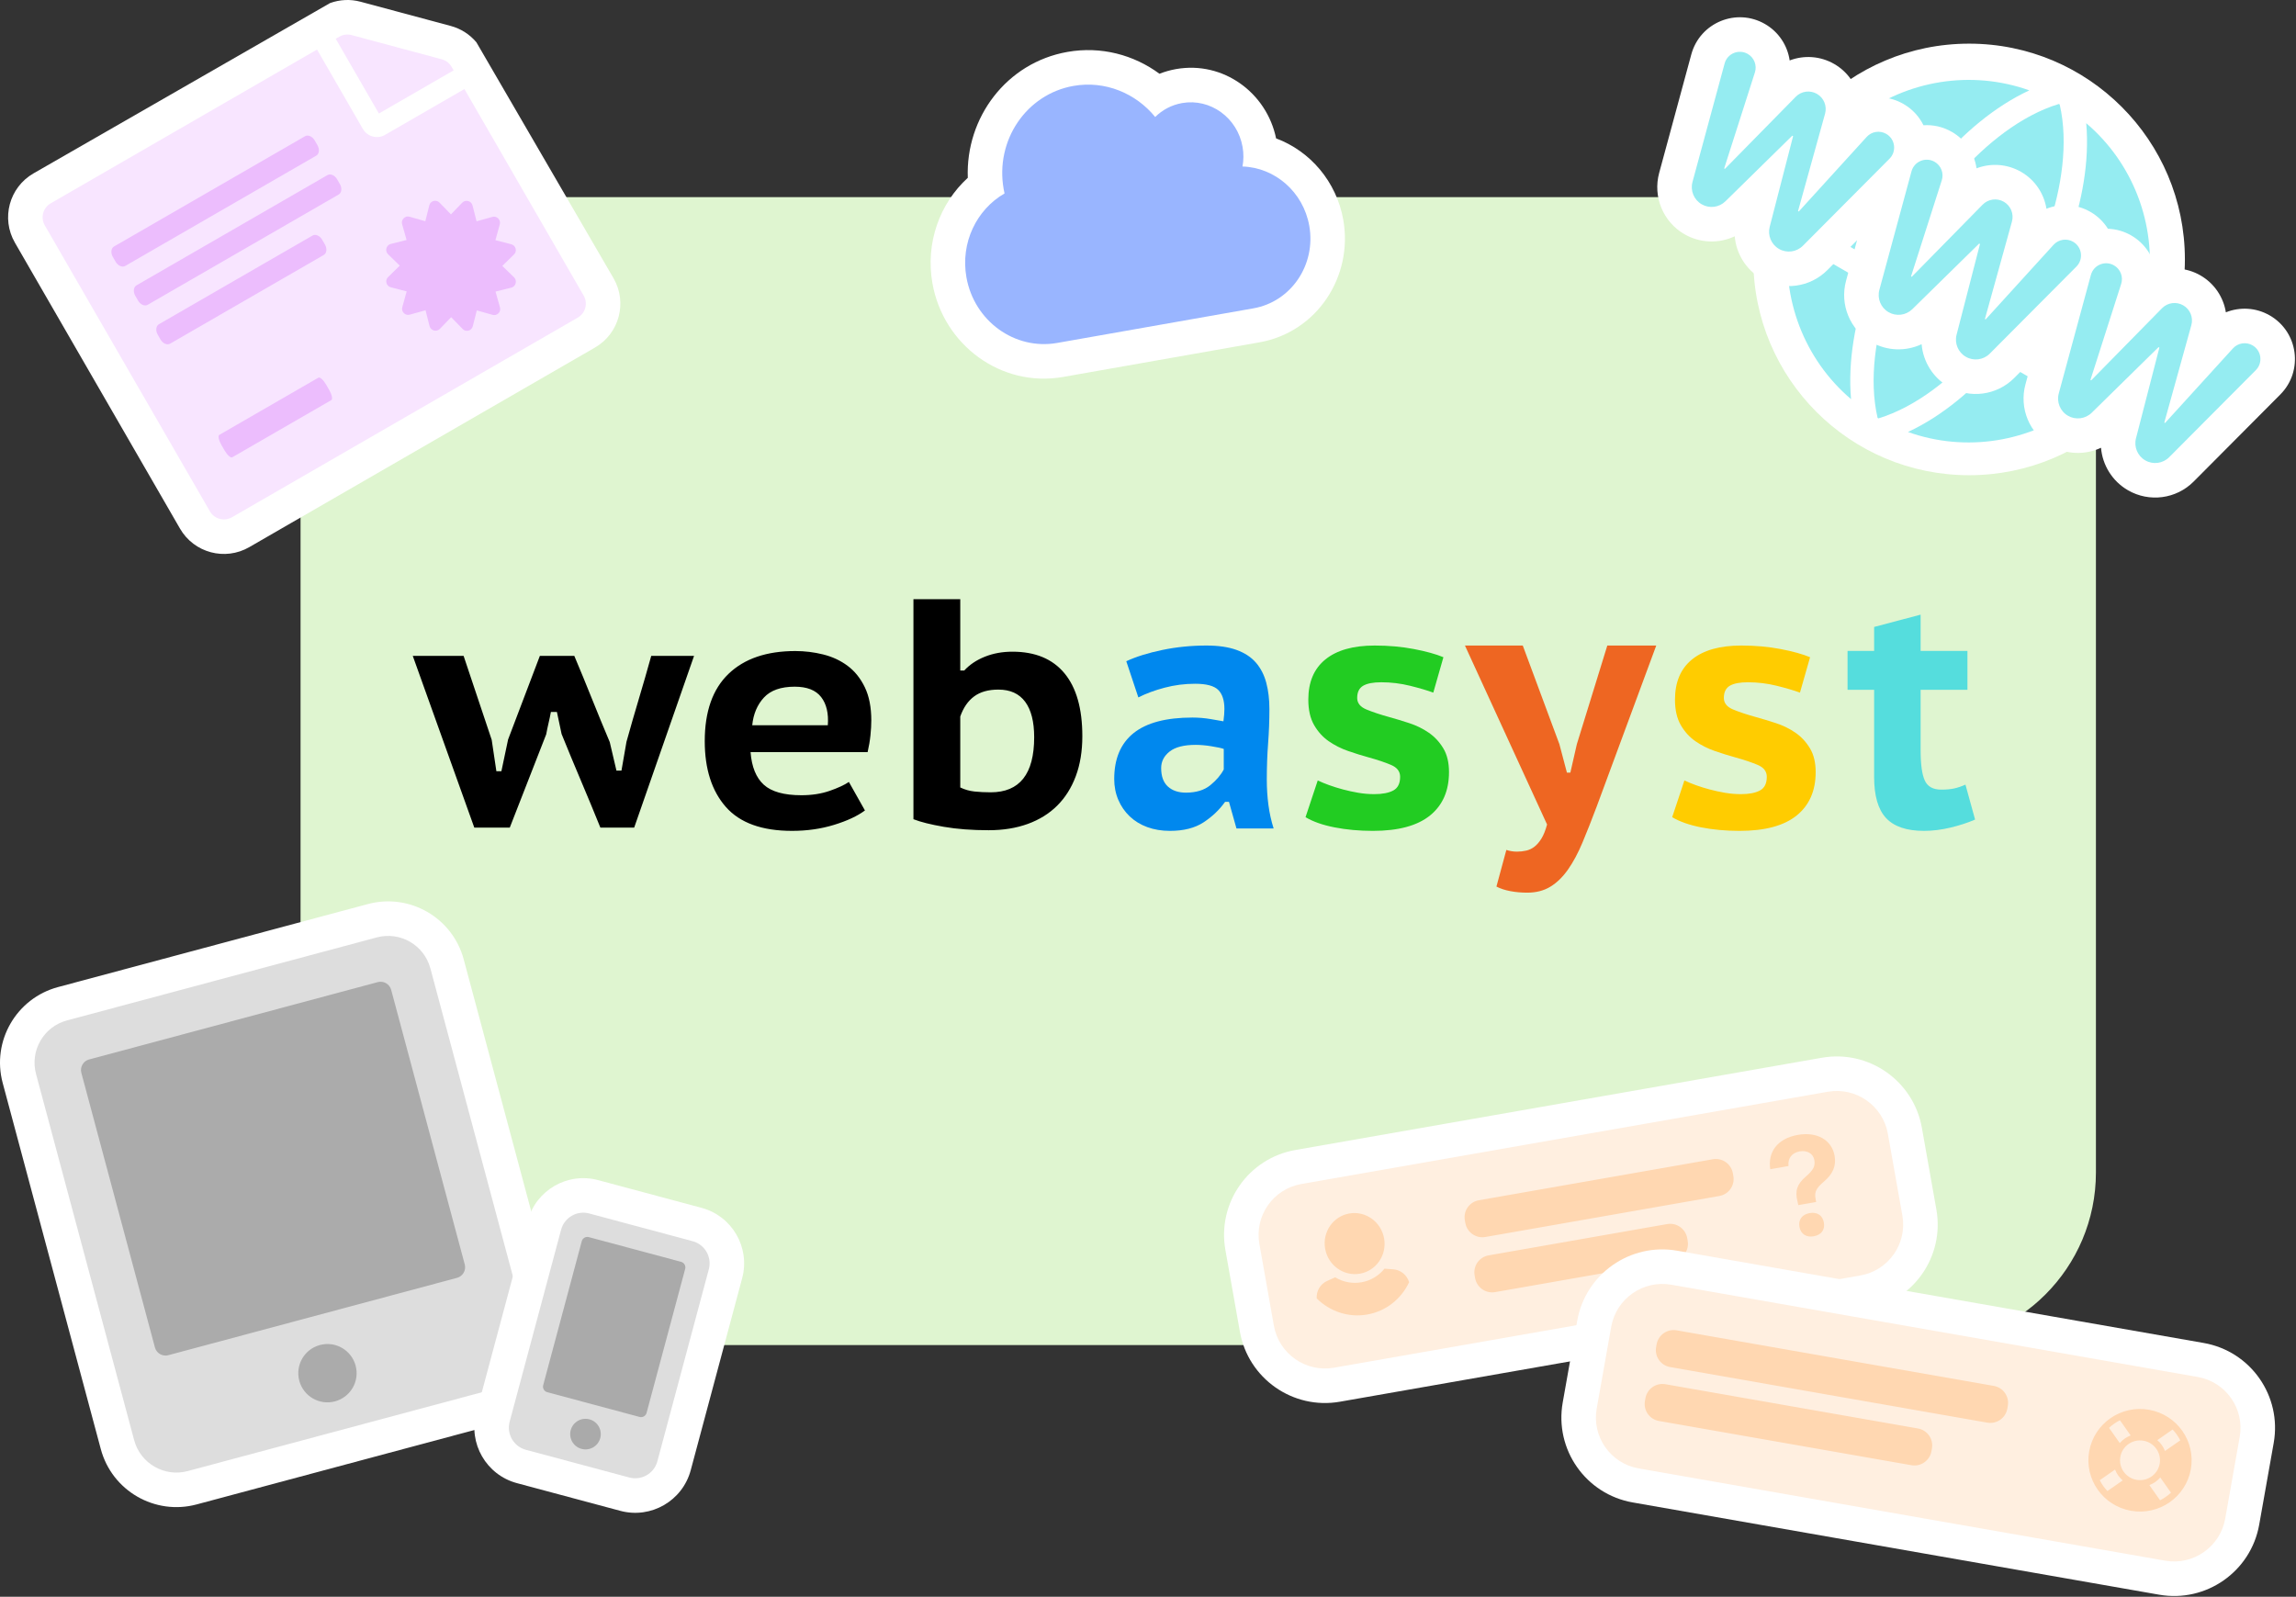 <svg width="266" height="185" viewBox="0 0 266 185" fill="none" xmlns="http://www.w3.org/2000/svg">
<rect x="0" y="0" width="266" height="185" fill="#333333" stroke="none"/>
<g clip-path="url(#clip0)">
<path d="M242.821 135.843C242.821 146.889 233.867 155.843 222.821 155.843H54.821C43.775 155.843 34.821 146.889 34.821 135.843V42.843C34.821 31.798 43.775 22.843 54.821 22.843H222.821C233.867 22.843 242.821 31.798 242.821 42.843V135.843Z" fill="#DFF5D0"/>
<path d="M228.128 55.058C241.935 55.058 253.128 43.865 253.128 30.058C253.128 16.251 241.935 5.058 228.128 5.058C214.321 5.058 203.128 16.251 203.128 30.058C203.128 43.865 214.321 55.058 228.128 55.058Z" fill="white"/>
<path d="M238.719 30.149L248.358 35.713C247.892 37.441 247.198 39.137 246.261 40.76C245.323 42.383 244.202 43.833 242.938 45.1L233.3 39.535C235.501 36.597 237.335 33.383 238.719 30.149V30.149ZM218.819 34.303C217.329 38.692 216.488 43.959 217.526 48.418L217.574 48.447C217.59 48.457 217.607 48.465 217.623 48.474C222.011 47.142 226.15 43.775 229.2 40.297L218.819 34.303V34.303ZM239.717 27.596L248.912 32.905C249.787 25.981 247.153 18.915 241.698 14.275C242.09 18.718 241.199 23.407 239.717 27.595V27.596ZM236.357 28.785L225.211 22.35C223.045 25.197 221.176 28.433 219.791 31.736L230.937 38.171C233.103 35.324 234.972 32.088 236.357 28.785V28.785ZM216.431 32.925L207.236 27.616C206.361 34.539 208.995 41.606 214.45 46.245C214.058 41.801 214.949 37.112 216.431 32.925ZM231.588 41.675C228.701 45.055 225.085 48.17 221.043 50.051C227.787 52.456 235.225 51.204 240.783 46.984L231.588 41.676V41.675ZM237.33 26.218C238.819 21.828 239.66 16.562 238.622 12.102L238.574 12.074C238.558 12.064 238.541 12.056 238.525 12.047C234.137 13.379 229.998 16.746 226.948 20.224L237.33 26.218ZM213.21 15.42C211.946 16.687 210.825 18.136 209.887 19.76C208.95 21.382 208.256 23.079 207.79 24.806L217.429 30.371C218.813 27.137 220.647 23.923 222.848 20.984L213.21 15.42V15.42ZM224.56 18.844C227.447 15.465 231.063 12.35 235.105 10.469C228.361 8.064 220.923 9.316 215.365 13.535L224.56 18.844V18.844Z" fill="#95ECF1"/>
<path d="M215.44 11.686C215.161 9.934 214.114 8.344 212.501 7.413C210.892 6.483 208.995 6.371 207.34 7.002C207.09 5.277 206.073 3.702 204.484 2.784C201.171 0.872 196.945 2.614 195.943 6.307L192.22 20.037C191.473 22.793 192.674 25.706 195.147 27.134C196.97 28.186 199.149 28.237 200.975 27.377C201.144 29.389 202.278 31.25 204.101 32.303C206.572 33.73 209.694 33.315 211.708 31.293L215.145 27.839L213.871 32.537C213.123 35.293 214.325 38.206 216.797 39.633C218.62 40.686 220.799 40.737 222.626 39.877C222.794 41.889 223.928 43.75 225.751 44.803C228.223 46.23 231.345 45.815 233.358 43.793L235.418 41.723L234.655 44.537C233.908 47.293 235.11 50.206 237.582 51.633C239.405 52.686 241.584 52.737 243.41 51.877C243.579 53.889 244.713 55.75 246.536 56.803C249.007 58.23 252.13 57.815 254.143 55.793L264.18 45.708C266.88 42.995 266.277 38.461 262.963 36.548C261.372 35.628 259.495 35.536 257.875 36.186C257.596 34.434 256.549 32.844 254.936 31.913C253.327 30.983 251.43 30.871 249.775 31.501C249.526 29.777 248.508 28.201 246.919 27.284C246.054 26.784 245.126 26.534 244.21 26.504C243.725 25.725 243.044 25.047 242.178 24.547C240.587 23.628 238.71 23.537 237.09 24.186C236.811 22.434 235.764 20.844 234.152 19.913C232.542 18.983 230.645 18.871 228.99 19.501C228.741 17.777 227.724 16.201 226.135 15.284C225.085 14.678 223.944 14.439 222.842 14.513C222.355 13.523 221.578 12.653 220.528 12.047C218.936 11.128 217.06 11.037 215.44 11.686V11.686Z" fill="white"/>
<path d="M207.642 15.72L207.738 15.775L205.027 26.28C204.769 27.277 205.209 28.324 206.101 28.839C207.001 29.359 208.139 29.208 208.873 28.471L218.91 18.386C219.757 17.535 219.568 16.112 218.528 15.511C217.783 15.081 216.839 15.228 216.26 15.864L208.393 24.508L208.308 24.458L211.44 13.173C211.687 12.283 211.301 11.339 210.501 10.877C209.701 10.415 208.69 10.553 208.043 11.212L199.836 19.567L199.751 19.518L203.312 8.39C203.574 7.57 203.23 6.679 202.484 6.248C201.444 5.648 200.118 6.195 199.804 7.354L196.081 21.084C195.808 22.088 196.246 23.149 197.147 23.669C198.039 24.184 199.164 24.041 199.899 23.32L207.642 15.72V15.72ZM229.388 28.275L226.677 38.78C226.42 39.777 226.859 40.824 227.751 41.339C228.652 41.859 229.79 41.708 230.523 40.971L240.56 30.886C241.408 30.035 241.219 28.612 240.178 28.011C239.434 27.581 238.49 27.728 237.911 28.364L230.044 37.008L229.959 36.958L233.091 25.673C233.338 24.783 232.952 23.839 232.152 23.377C231.352 22.915 230.341 23.053 229.694 23.712L221.487 32.067L221.402 32.018L224.962 20.89C225.225 20.07 224.88 19.179 224.135 18.748C223.095 18.148 221.769 18.695 221.454 19.854L217.731 33.584C217.459 34.588 217.897 35.649 218.797 36.169C219.689 36.684 220.815 36.541 221.55 35.82L229.292 28.22L229.388 28.275V28.275ZM247.462 50.78L250.173 40.275L250.077 40.219L242.334 47.82C241.599 48.541 240.474 48.684 239.582 48.17C238.681 47.65 238.244 46.588 238.516 45.584L242.239 31.854C242.553 30.695 243.88 30.148 244.919 30.749C245.665 31.179 246.009 32.071 245.747 32.89L242.186 44.018L242.271 44.068L250.478 35.712C251.126 35.053 252.137 34.915 252.937 35.377C253.736 35.839 254.123 36.783 253.876 37.673L250.743 48.958L250.828 49.008L258.696 40.364C259.274 39.728 260.218 39.581 260.963 40.011C262.003 40.611 262.192 42.035 261.345 42.886L251.308 52.971C250.574 53.708 249.436 53.859 248.536 53.339C247.644 52.824 247.205 51.777 247.462 50.779V50.78Z" fill="#95ECF1"/>
<path fill-rule="evenodd" clip-rule="evenodd" d="M134.33 8.546C131.373 6.366 127.581 5.325 123.668 6.015C116.589 7.263 111.857 13.644 112.123 20.601C108.865 23.579 107.201 28.151 108.024 32.817C109.281 39.945 115.969 44.943 123.173 43.672L145.911 39.663C152.569 38.489 156.783 32.04 155.625 25.475C154.843 21.04 151.792 17.509 147.84 16.034C146.754 10.748 141.719 7.039 136.251 8.003C135.581 8.121 134.939 8.305 134.33 8.546V8.546Z" fill="white"/>
<path d="M143.948 19.29C144.083 18.56 144.093 17.793 143.956 17.016C143.36 13.636 140.221 11.365 136.945 11.942C135.726 12.157 134.66 12.737 133.833 13.553C131.586 10.8 128.026 9.308 124.363 9.954C118.903 10.917 115.282 16.264 116.276 21.897C116.306 22.071 116.341 22.243 116.38 22.413C113.139 24.28 111.257 28.121 111.963 32.123C112.857 37.193 117.565 40.6 122.479 39.733L145.216 35.724C149.584 34.954 152.48 30.676 151.686 26.17C150.99 22.222 147.692 19.408 143.948 19.29V19.29Z" fill="#99B5FF"/>
<path fill-rule="evenodd" clip-rule="evenodd" d="M150.075 133.24L211.069 122.551C216.506 121.598 221.692 125.229 222.656 130.664L224.336 140.133C225.301 145.574 221.669 150.761 216.226 151.715L155.233 162.404C149.796 163.357 144.61 159.726 143.646 154.291L141.966 144.822C141 139.381 144.632 134.194 150.075 133.24V133.24Z" fill="white"/>
<path d="M145.904 144.123C145.325 140.86 147.502 137.751 150.766 137.179L211.759 126.491C215.023 125.919 218.139 128.1 218.717 131.363L220.397 140.832C220.976 144.094 218.799 147.203 215.535 147.775L154.542 158.464C151.278 159.036 148.163 156.855 147.584 153.592L145.904 144.123Z" fill="#FFEFE0"/>
<path d="M152.544 150.434C154.041 151.923 156.19 152.688 158.396 152.302C160.602 151.915 162.358 150.466 163.252 148.557C163.007 147.734 162.287 147.133 161.43 147.067L160.398 146.988C159.726 147.824 158.792 148.38 157.733 148.565C156.674 148.751 155.605 148.546 154.686 147.989L153.744 148.414C152.961 148.767 152.491 149.577 152.544 150.434ZM153.522 144.681C153.864 146.607 155.67 147.9 157.556 147.569C159.443 147.239 160.695 145.409 160.354 143.483C160.012 141.558 158.206 140.264 156.319 140.595C154.433 140.926 153.18 142.755 153.522 144.681ZM169.707 141.377C169.514 140.29 170.239 139.253 171.327 139.063L198.44 134.311C199.528 134.121 200.566 134.848 200.759 135.935L200.816 136.254C201.009 137.341 200.283 138.378 199.195 138.568L172.083 143.32C170.995 143.51 169.956 142.783 169.763 141.696L169.707 141.377V141.377ZM170.84 147.762C170.647 146.675 171.372 145.639 172.46 145.448L193.148 141.822C194.236 141.632 195.275 142.359 195.468 143.446L195.524 143.765C195.717 144.852 194.991 145.889 193.903 146.079L173.215 149.705C172.127 149.895 171.089 149.168 170.896 148.081L170.84 147.762ZM205.093 135.468L207.206 135.097C207.1 134.222 207.593 133.559 208.49 133.402C209.379 133.246 210.064 133.662 210.194 134.395C210.324 135.128 210.087 135.559 209.189 136.342C208.225 137.169 207.922 137.953 208.247 139.196L208.34 139.626L210.407 139.264L210.333 138.846C210.198 138.09 210.418 137.653 211.348 136.865C212.332 136.018 212.755 135.092 212.545 133.91C212.222 132.09 210.526 131.096 208.295 131.487C205.9 131.906 204.784 133.499 205.093 135.468V135.468ZM210.13 143.236C211.004 143.083 211.451 142.476 211.304 141.649C211.156 140.814 210.527 140.396 209.653 140.549C208.78 140.702 208.325 141.31 208.473 142.145C208.62 142.972 209.257 143.389 210.13 143.236V143.236Z" fill="#FFD7B1"/>
<path d="M194.314 144.909L255.307 155.598C260.75 156.552 264.382 161.739 263.417 167.18L261.737 176.649C260.773 182.084 255.587 185.715 250.15 184.763L189.157 174.074C183.713 173.12 180.081 167.933 181.047 162.491L182.727 153.022C183.691 147.588 188.877 143.956 194.314 144.909V144.909Z" fill="white"/>
<path d="M186.665 153.721C187.244 150.458 190.359 148.277 193.623 148.849L254.617 159.538C257.881 160.11 260.057 163.219 259.478 166.481L257.799 175.95C257.22 179.213 254.104 181.394 250.84 180.822L189.847 170.133C186.583 169.561 184.406 166.453 184.985 163.19L186.665 153.721V153.721Z" fill="#FFEFE0"/>
<path d="M191.924 155.756C192.117 154.669 193.155 153.942 194.243 154.132L230.993 160.573C232.081 160.763 232.806 161.8 232.613 162.887L232.557 163.206C232.364 164.293 231.326 165.02 230.238 164.83L193.488 158.389C192.4 158.199 191.674 157.162 191.867 156.075L191.924 155.756V155.756ZM190.628 162.001C190.821 160.913 191.859 160.186 192.947 160.377L222.202 165.504C223.29 165.694 224.015 166.731 223.822 167.818L223.766 168.137C223.573 169.224 222.535 169.951 221.447 169.761L192.192 164.634C191.104 164.443 190.379 163.407 190.572 162.319L190.628 162.001V162.001ZM248.967 163.335C245.714 162.765 242.613 164.923 242.039 168.156C241.466 171.389 243.637 174.471 246.89 175.041C250.143 175.611 253.244 173.453 253.818 170.22C254.391 166.988 252.219 163.905 248.967 163.335ZM252.591 166.88L250.82 168.112C250.637 167.628 250.33 167.193 249.935 166.856L251.706 165.623C252.061 165.997 252.36 166.42 252.591 166.88ZM247.526 171.454C246.267 171.233 245.427 170.04 245.649 168.789C245.871 167.537 247.071 166.702 248.33 166.922C249.589 167.143 250.43 168.336 250.208 169.588C249.986 170.839 248.785 171.675 247.526 171.454V171.454ZM245.606 164.554L246.846 166.314C246.359 166.496 245.921 166.801 245.582 167.194L244.341 165.434C244.717 165.081 245.143 164.784 245.606 164.554V164.554ZM243.266 171.497L245.037 170.264C245.22 170.748 245.527 171.184 245.922 171.521L244.151 172.753C243.795 172.38 243.497 171.957 243.266 171.497ZM250.251 173.822L249.011 172.062C249.498 171.88 249.936 171.575 250.275 171.182L251.515 172.943C251.14 173.296 250.714 173.592 250.251 173.822Z" fill="#FFD7B1"/>
<path d="M52.22 3.007C53.393 3.321 54.426 3.988 55.191 4.898L71.081 32.241C72.706 35.054 71.744 38.643 68.931 40.267L28.878 63.392C26.065 65.016 22.477 64.055 20.852 61.242L1.727 28.116C0.103 25.303 1.065 21.715 3.877 20.091L38.24 0.355C39.358 -0.052 40.587 -0.117 41.768 0.2L52.22 3.007Z" fill="white"/>
<path d="M42.042 14.944L36.73 5.742L5.878 23.555C4.978 24.075 4.672 25.216 5.191 26.115L24.317 59.241C24.836 60.141 25.977 60.447 26.877 59.928L66.931 36.803C67.831 36.283 68.137 35.141 67.618 34.241L53.805 10.317L44.604 15.63C43.711 16.146 42.558 15.837 42.042 14.944V14.944ZM52.317 7.74L52.555 8.152L43.895 13.152L38.895 4.492L39.308 4.254C39.741 4.004 40.251 3.934 40.731 4.064L51.183 6.87C51.663 6.998 52.071 7.313 52.317 7.74Z" fill="#F8E5FF"/>
<path d="M37.51 29.54C37.855 29.342 37.917 28.799 37.649 28.335L37.324 27.772C37.056 27.307 36.554 27.09 36.21 27.289L18.41 37.566C18.066 37.765 18.003 38.307 18.271 38.772L18.596 39.335C18.865 39.799 19.366 40.016 19.71 39.817L37.51 29.541V29.54ZM39.24 22.537C39.585 22.338 39.647 21.796 39.38 21.331L39.054 20.768C38.786 20.304 38.284 20.087 37.94 20.286L15.81 33.062C15.466 33.262 15.403 33.804 15.671 34.268L15.996 34.831C16.265 35.296 16.766 35.513 17.11 35.314L39.24 22.537V22.537ZM36.78 16.828L36.454 16.265C36.186 15.801 35.684 15.583 35.34 15.782L13.21 28.56C12.866 28.759 12.803 29.302 13.071 29.766L13.396 30.329C13.665 30.793 14.166 31.011 14.51 30.812L36.64 18.035C36.985 17.836 37.047 17.293 36.78 16.829V16.828ZM38.383 46.357C38.563 46.254 38.455 45.731 38.146 45.195L37.771 44.545C37.461 44.01 37.062 43.655 36.883 43.759L25.41 50.384C25.231 50.487 25.338 51.01 25.647 51.546L26.022 52.196C26.332 52.731 26.732 53.085 26.91 52.982L38.384 46.357H38.383ZM57.396 27.825L57.9 26.004C58.057 25.472 57.555 24.977 57.036 25.131L55.211 25.641L54.746 23.801C54.609 23.272 53.935 23.089 53.556 23.478L52.243 24.837L50.915 23.472C50.547 23.082 49.86 23.259 49.735 23.791L49.275 25.631L47.452 25.109C46.935 24.953 46.431 25.452 46.586 25.972L47.103 27.804L45.27 28.262C44.744 28.396 44.565 29.072 44.954 29.453L46.316 30.776L44.962 32.102C44.568 32.475 44.746 33.157 45.285 33.287L47.115 33.761L46.61 35.583C46.454 36.115 46.956 36.609 47.475 36.456L49.3 35.946L49.765 37.786C49.901 38.314 50.575 38.497 50.955 38.109L52.268 36.749L53.596 38.114C53.982 38.523 54.652 38.321 54.776 37.796L55.24 35.963L57.06 36.478C57.575 36.638 58.083 36.141 57.925 35.615L57.408 33.782L59.241 33.325C59.767 33.191 59.946 32.515 59.557 32.133L58.195 30.81L59.549 29.485C59.942 29.111 59.764 28.43 59.226 28.299L57.396 27.825V27.825Z" fill="#ECBDFD"/>
<path fill-rule="evenodd" clip-rule="evenodd" d="M66.536 75.993C67.233 77.645 67.918 79.309 68.589 80.986C69.261 82.663 69.945 84.327 70.643 85.979L71.418 89.283H71.999L72.58 85.942C73.045 84.265 73.523 82.607 74.014 80.967C74.504 79.328 74.983 77.67 75.448 75.993H80.408L73.471 95.89H69.557C68.86 94.163 68.11 92.355 67.31 90.465C66.509 88.575 65.76 86.768 65.062 85.041L64.52 82.488H63.823C63.745 82.913 63.655 83.345 63.551 83.783C63.448 84.221 63.357 84.653 63.28 85.078L59.058 95.89H54.95L47.821 75.993H53.711L56.965 85.716L57.508 89.358H58.088L58.864 85.678L62.544 75.993H66.536V75.993ZM100.207 93.9C99.329 94.551 98.134 95.108 96.623 95.57C95.112 96.034 93.491 96.265 91.76 96.265C88.273 96.265 85.716 95.339 84.088 93.487C82.461 91.635 81.648 89.095 81.648 85.867C81.648 82.437 82.564 79.841 84.398 78.077C86.232 76.312 88.815 75.43 92.148 75.43C93.232 75.43 94.304 75.561 95.364 75.824C96.423 76.087 97.365 76.524 98.192 77.138C99.019 77.751 99.684 78.578 100.188 79.616C100.691 80.654 100.943 81.937 100.943 83.464C100.943 83.989 100.911 84.565 100.846 85.191C100.782 85.816 100.672 86.467 100.517 87.143H86.955C87.085 88.845 87.595 90.103 88.485 90.916C89.377 91.729 90.83 92.136 92.845 92.136C94.059 92.136 95.15 91.966 96.119 91.629C97.088 91.291 97.83 90.947 98.347 90.597L100.207 93.9V93.9ZM92.07 79.56C90.469 79.56 89.28 79.979 88.505 80.817C87.73 81.656 87.278 82.726 87.149 84.027H95.906C96.009 82.65 95.751 81.562 95.131 80.761C94.511 79.96 93.491 79.56 92.07 79.56ZM105.825 69.423H111.25V77.683H111.715C112.335 77.007 113.129 76.475 114.098 76.087C115.066 75.699 116.132 75.505 117.294 75.505C119.929 75.505 121.937 76.337 123.319 78.002C124.701 79.666 125.392 82.1 125.392 85.303C125.392 87.03 125.141 88.57 124.637 89.921C124.133 91.272 123.416 92.411 122.486 93.337C121.556 94.263 120.42 94.97 119.077 95.458C117.733 95.946 116.222 96.19 114.543 96.19C112.606 96.19 110.875 96.059 109.351 95.796C107.827 95.533 106.652 95.239 105.825 94.914V69.424V69.423ZM111.25 91.235C111.766 91.485 112.315 91.642 112.897 91.705C113.478 91.767 114.104 91.798 114.776 91.798C118.134 91.798 119.813 89.671 119.813 85.416C119.813 83.614 119.464 82.244 118.767 81.306C118.069 80.366 117.036 79.897 115.667 79.897C114.505 79.897 113.568 80.16 112.858 80.686C112.147 81.211 111.611 81.987 111.25 83.013V91.235V91.235Z" fill="black"/>
<path fill-rule="evenodd" clip-rule="evenodd" d="M130.484 76.611C131.617 76.084 133.008 75.649 134.657 75.306C136.307 74.963 138.013 74.792 139.775 74.792C141.16 74.792 142.325 74.963 143.269 75.306C144.213 75.649 144.962 76.143 145.516 76.789C146.07 77.435 146.467 78.213 146.706 79.122C146.945 80.032 147.065 81.04 147.065 82.148C147.065 83.492 147.014 84.824 146.914 86.142C146.813 87.46 146.763 88.857 146.763 90.334C146.763 91.336 146.825 92.311 146.951 93.26C147.077 94.21 147.279 95.119 147.556 95.989H143.25L142.381 92.904H141.928C141.273 93.827 140.442 94.618 139.435 95.277C138.428 95.937 137.131 96.266 135.545 96.266C134.588 96.266 133.713 96.121 132.92 95.831C132.127 95.541 131.447 95.125 130.88 94.585C130.314 94.045 129.873 93.405 129.558 92.667C129.244 91.929 129.086 91.125 129.086 90.255C129.086 87.908 129.835 86.135 131.334 84.935C132.832 83.736 135.104 83.136 138.151 83.136C138.856 83.136 139.561 83.196 140.266 83.314C140.971 83.433 141.462 83.519 141.739 83.571C141.815 83.018 141.852 82.543 141.852 82.148C141.852 81.146 141.613 80.408 141.135 79.933C140.656 79.458 139.763 79.221 138.453 79.221C137.245 79.221 136.067 79.373 134.922 79.676C133.776 79.979 132.763 80.355 131.881 80.803L130.484 76.611V76.611ZM137.396 91.836C138.579 91.836 139.523 91.546 140.228 90.966C140.933 90.386 141.45 89.78 141.777 89.147V86.774C141.651 86.722 141.456 86.669 141.192 86.616C140.927 86.564 140.638 86.511 140.323 86.458C140.008 86.405 139.693 86.366 139.379 86.34C139.064 86.313 138.781 86.3 138.529 86.3C137.169 86.3 136.162 86.557 135.507 87.071C134.853 87.585 134.525 88.225 134.525 88.989C134.525 89.939 134.783 90.65 135.299 91.125C135.816 91.599 136.514 91.836 137.396 91.836V91.836Z" fill="#0088EE"/>
<path fill-rule="evenodd" clip-rule="evenodd" d="M152.665 90.423C153.043 90.603 153.481 90.784 153.98 90.965C154.478 91.145 155.018 91.313 155.597 91.468C156.177 91.623 156.77 91.752 157.377 91.855C157.983 91.958 158.597 92.01 159.217 92.01C160.161 92.01 160.895 91.868 161.421 91.584C161.947 91.3 162.21 90.771 162.21 89.998C162.21 89.378 161.859 88.921 161.158 88.624C160.457 88.328 159.595 88.037 158.57 87.754C157.815 87.547 157.026 87.302 156.204 87.018C155.382 86.735 154.627 86.354 153.939 85.878C153.252 85.4 152.685 84.774 152.24 84.001C151.796 83.227 151.573 82.246 151.573 81.06C151.573 79.022 152.234 77.468 153.555 76.398C154.876 75.328 156.777 74.792 159.257 74.792C160.875 74.792 162.392 74.927 163.807 75.198C165.223 75.469 166.362 75.785 167.225 76.146L166.052 80.248C165.351 79.99 164.455 79.725 163.363 79.454C162.271 79.184 161.158 79.048 160.026 79.048C159.082 79.048 158.381 79.183 157.923 79.454C157.464 79.725 157.235 80.196 157.235 80.867C157.235 81.46 157.593 81.905 158.307 82.201C159.022 82.498 159.891 82.788 160.916 83.071C161.671 83.278 162.459 83.517 163.282 83.788C164.104 84.058 164.852 84.426 165.526 84.89C166.2 85.355 166.76 85.954 167.205 86.69C167.65 87.425 167.872 88.347 167.872 89.456C167.872 91.623 167.137 93.299 165.668 94.486C164.198 95.672 161.994 96.266 159.055 96.266C157.464 96.266 155.982 96.13 154.606 95.859C153.231 95.589 152.112 95.195 151.25 94.679L152.665 90.423V90.423Z" fill="#22CC22"/>
<path fill-rule="evenodd" clip-rule="evenodd" d="M180.662 86.221L181.534 89.521H181.931L182.684 86.221L186.213 74.792H191.882L184.983 93.448C184.402 94.993 183.853 96.38 183.338 97.611C182.823 98.841 182.261 99.889 181.653 100.753C181.045 101.617 180.364 102.278 179.611 102.736C178.858 103.194 177.966 103.424 176.935 103.424C176.248 103.424 175.593 103.365 174.972 103.247C174.351 103.129 173.816 102.952 173.367 102.717L174.516 98.475C174.913 98.605 175.323 98.671 175.745 98.671C176.115 98.671 176.472 98.632 176.816 98.553C177.16 98.475 177.477 98.324 177.767 98.102C178.058 97.879 178.329 97.565 178.58 97.159C178.831 96.753 179.049 96.21 179.234 95.529L169.719 74.792H176.419L180.662 86.222V86.221Z" fill="#EE6622"/>
<path fill-rule="evenodd" clip-rule="evenodd" d="M195.145 90.423C195.522 90.603 195.96 90.784 196.459 90.965C196.958 91.145 197.497 91.313 198.077 91.468C198.657 91.623 199.25 91.752 199.856 91.855C200.463 91.958 201.076 92.01 201.697 92.01C202.64 92.01 203.375 91.868 203.901 91.584C204.427 91.3 204.689 90.771 204.689 89.998C204.689 89.378 204.339 88.921 203.638 88.624C202.937 88.328 202.074 88.037 201.05 87.754C200.295 87.547 199.506 87.302 198.684 87.018C197.861 86.735 197.106 86.354 196.419 85.878C195.731 85.4 195.165 84.774 194.72 84.001C194.275 83.227 194.053 82.246 194.053 81.06C194.053 79.022 194.713 77.468 196.034 76.398C197.356 75.328 199.257 74.792 201.737 74.792C203.355 74.792 204.871 74.927 206.287 75.198C207.703 75.469 208.842 75.785 209.705 76.146L208.532 80.248C207.831 79.99 206.934 79.725 205.842 79.454C204.75 79.184 203.638 79.048 202.506 79.048C201.562 79.048 200.861 79.183 200.402 79.454C199.944 79.725 199.715 80.196 199.715 80.867C199.715 81.46 200.072 81.905 200.787 82.201C201.501 82.498 202.371 82.788 203.395 83.071C204.15 83.278 204.939 83.517 205.761 83.788C206.584 84.058 207.332 84.426 208.006 84.89C208.68 85.355 209.239 85.954 209.684 86.69C210.129 87.425 210.352 88.347 210.352 89.456C210.352 91.623 209.617 93.299 208.147 94.486C206.678 95.672 204.474 96.266 201.535 96.266C199.944 96.266 198.461 96.13 197.086 95.859C195.711 95.589 194.592 95.195 193.729 94.679L195.145 90.423V90.423Z" fill="#FFCC00"/>
<path fill-rule="evenodd" clip-rule="evenodd" d="M214.045 75.414H217.124V72.639L222.511 71.213V75.414H227.936V79.924H222.511V86.938C222.511 88.557 222.671 89.72 222.992 90.426C223.312 91.133 223.947 91.486 224.896 91.486C225.486 91.486 225.986 91.441 226.397 91.351C226.807 91.261 227.243 91.114 227.705 90.908L228.821 94.955C228 95.315 227.057 95.623 225.993 95.88C224.928 96.137 223.896 96.266 222.895 96.266C220.895 96.266 219.432 95.771 218.509 94.782C217.585 93.792 217.124 92.206 217.124 90.022V79.923H214.045V75.414Z" fill="#55DDDD"/>
<path d="M6.723 114.363L42.619 104.745C47.455 103.449 52.429 106.321 53.724 111.157L65.091 153.579C66.387 158.415 63.516 163.389 58.679 164.685L22.784 174.303C17.947 175.599 12.974 172.727 11.678 167.891L0.311 125.469C-0.985 120.633 1.887 115.659 6.723 114.363Z" fill="white"/>
<path d="M43.654 108.609L7.758 118.227C5.056 118.951 3.45 121.731 4.175 124.434L15.542 166.856C16.266 169.558 19.046 171.163 21.748 170.439L57.644 160.821C60.346 160.097 61.951 157.317 61.227 154.614L49.86 112.192C49.136 109.49 46.356 107.885 43.654 108.609V108.609Z" fill="#DDDDDD"/>
<path d="M34.673 159.973C35.157 161.778 37.006 162.845 38.811 162.362C40.616 161.878 41.684 160.029 41.201 158.224C40.716 156.419 38.867 155.351 37.062 155.835C35.257 156.319 34.19 158.168 34.673 159.973V159.973ZM52.948 148.052C53.621 147.872 54.025 147.173 53.844 146.5L45.319 114.683C45.139 114.01 44.44 113.607 43.767 113.788L10.32 122.75C9.647 122.93 9.244 123.629 9.424 124.302L17.949 156.118C18.129 156.792 18.828 157.195 19.501 157.014L52.949 148.052H52.948Z" fill="#ABABAB"/>
<path fill-rule="evenodd" clip-rule="evenodd" d="M69.297 136.73L81.276 139.94C84.826 140.892 86.935 144.543 85.983 148.094L80.023 170.34C79.071 173.891 75.42 175.999 71.869 175.048L59.889 171.838C56.339 170.887 54.231 167.235 55.182 163.684L61.143 141.438C62.095 137.887 65.746 135.779 69.297 136.73Z" fill="white"/>
<path d="M68.262 140.594L80.24 143.804C81.658 144.184 82.5 145.641 82.12 147.058L76.159 169.305C75.779 170.722 74.321 171.564 72.904 171.184L60.925 167.974C59.508 167.595 58.666 166.137 59.045 164.72L65.007 142.473C65.387 141.056 66.844 140.214 68.262 140.594V140.594Z" fill="#DDDDDD"/>
<path d="M74.91 163.697C74.815 164.05 74.45 164.262 74.096 164.167L63.401 161.301C63.048 161.207 62.836 160.841 62.931 160.488L67.401 143.803C67.496 143.45 67.863 143.239 68.215 143.333L78.911 146.199C79.264 146.294 79.475 146.66 79.381 147.013L74.91 163.697ZM66.12 165.698C65.867 166.645 66.426 167.614 67.373 167.868C68.32 168.121 69.289 167.562 69.543 166.615C69.796 165.669 69.237 164.699 68.29 164.445C67.344 164.192 66.374 164.752 66.12 165.698Z" fill="#AAAAAA"/>
</g>
<defs>
<clipPath id="clip0">
<rect width="266" height="185" fill="white"/>
</clipPath>
</defs>
</svg>
